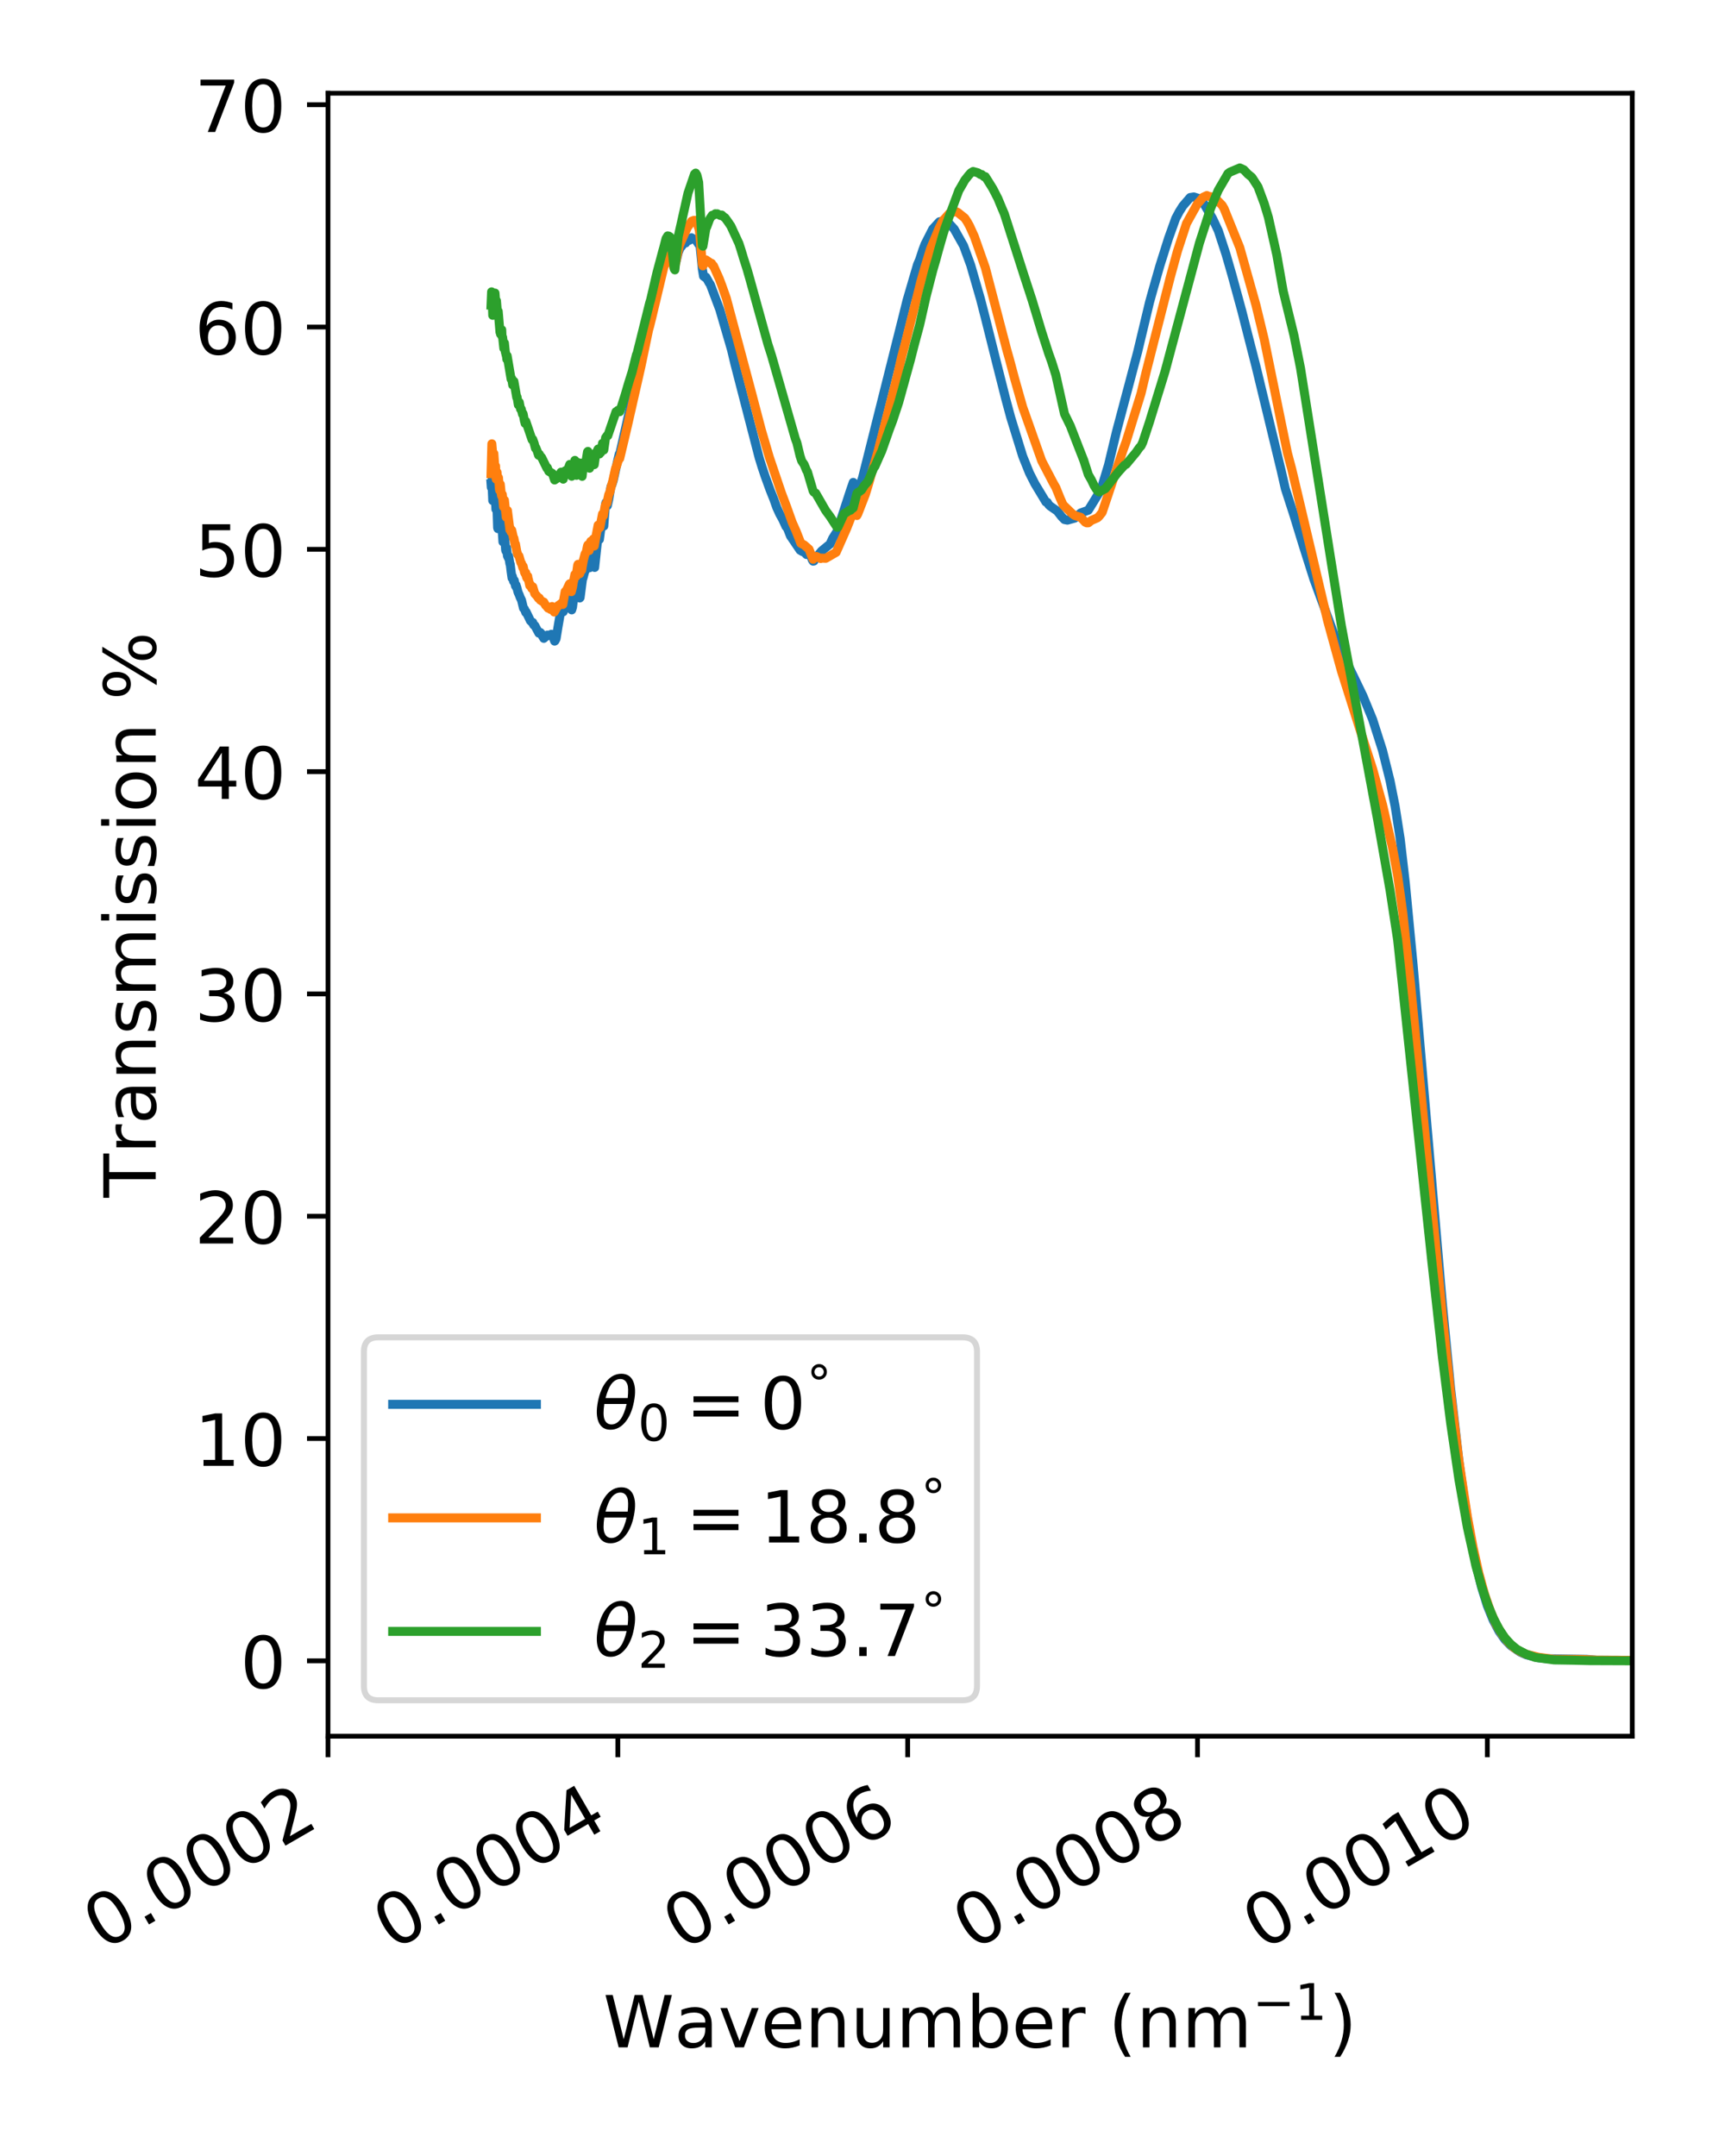 <?xml version="1.0" encoding="utf-8" standalone="no"?>
<!DOCTYPE svg PUBLIC "-//W3C//DTD SVG 1.1//EN"
  "http://www.w3.org/Graphics/SVG/1.1/DTD/svg11.dtd">
<!-- Created with matplotlib (http://matplotlib.org/) -->
<svg height="360pt" version="1.1" viewBox="0 0 288 360" width="288pt" xmlns="http://www.w3.org/2000/svg" xmlns:xlink="http://www.w3.org/1999/xlink">
 <defs>
  <style type="text/css">
*{stroke-linecap:butt;stroke-linejoin:round;}
  </style>
 </defs>
 <g id="figure_1">
  <g id="patch_1">
   <path d="M 0 360 
L 288 360 
L 288 0 
L 0 0 
z
" style="fill:#ffffff;"/>
  </g>
  <g id="axes_1">
   <g id="patch_2">
    <path d="M 54.759 289.904 
L 272.52 289.904 
L 272.52 15.57 
L 54.759 15.57 
z
" style="fill:#ffffff;"/>
   </g>
   <g id="matplotlib.axis_1">
    <g id="xtick_1">
     <g id="line2d_1">
      <defs>
       <path d="M 0 0 
L 0 3.5 
" id="m46caf58ce2" style="stroke:#000000;stroke-width:0.8;"/>
      </defs>
      <g>
       <use style="fill-opacity:0;stroke:#000000;stroke-width:0.8;" x="54.759" xlink:href="#m46caf58ce2" y="289.904"/>
      </g>
     </g>
     <g id="text_1">
      <!-- 0.0002 -->
      <defs>
       <path d="M 31.781 66.406 
Q 24.172 66.406 20.328 58.906 
Q 16.5 51.422 16.5 36.375 
Q 16.5 21.391 20.328 13.891 
Q 24.172 6.391 31.781 6.391 
Q 39.453 6.391 43.281 13.891 
Q 47.125 21.391 47.125 36.375 
Q 47.125 51.422 43.281 58.906 
Q 39.453 66.406 31.781 66.406 
z
M 31.781 74.219 
Q 44.047 74.219 50.516 64.516 
Q 56.984 54.828 56.984 36.375 
Q 56.984 17.969 50.516 8.266 
Q 44.047 -1.422 31.781 -1.422 
Q 19.531 -1.422 13.062 8.266 
Q 6.594 17.969 6.594 36.375 
Q 6.594 54.828 13.062 64.516 
Q 19.531 74.219 31.781 74.219 
z
" id="DejaVuSans-30"/>
       <path d="M 10.688 12.406 
L 21 12.406 
L 21 0 
L 10.688 0 
z
" id="DejaVuSans-2e"/>
       <path d="M 19.188 8.297 
L 53.609 8.297 
L 53.609 0 
L 7.328 0 
L 7.328 8.297 
Q 12.938 14.109 22.625 23.891 
Q 32.328 33.688 34.812 36.531 
Q 39.547 41.844 41.422 45.531 
Q 43.312 49.219 43.312 52.781 
Q 43.312 58.594 39.234 62.25 
Q 35.156 65.922 28.609 65.922 
Q 23.969 65.922 18.812 64.312 
Q 13.672 62.703 7.812 59.422 
L 7.812 69.391 
Q 13.766 71.781 18.938 73 
Q 24.125 74.219 28.422 74.219 
Q 39.75 74.219 46.484 68.547 
Q 53.219 62.891 53.219 53.422 
Q 53.219 48.922 51.531 44.891 
Q 49.859 40.875 45.406 35.406 
Q 44.188 33.984 37.641 27.219 
Q 31.109 20.453 19.188 8.297 
z
" id="DejaVuSans-32"/>
      </defs>
      <g transform="translate(17.148 325.795)rotate(-30)scale(0.12 -0.12)">
       <use xlink:href="#DejaVuSans-30"/>
       <use x="63.623" xlink:href="#DejaVuSans-2e"/>
       <use x="95.41" xlink:href="#DejaVuSans-30"/>
       <use x="159.033" xlink:href="#DejaVuSans-30"/>
       <use x="222.656" xlink:href="#DejaVuSans-30"/>
       <use x="286.279" xlink:href="#DejaVuSans-32"/>
      </g>
     </g>
    </g>
    <g id="xtick_2">
     <g id="line2d_2">
      <g>
       <use style="fill-opacity:0;stroke:#000000;stroke-width:0.8;" x="103.15" xlink:href="#m46caf58ce2" y="289.904"/>
      </g>
     </g>
     <g id="text_2">
      <!-- 0.0004 -->
      <defs>
       <path d="M 37.797 64.312 
L 12.891 25.391 
L 37.797 25.391 
z
M 35.203 72.906 
L 47.609 72.906 
L 47.609 25.391 
L 58.016 25.391 
L 58.016 17.188 
L 47.609 17.188 
L 47.609 0 
L 37.797 0 
L 37.797 17.188 
L 4.891 17.188 
L 4.891 26.703 
z
" id="DejaVuSans-34"/>
      </defs>
      <g transform="translate(65.539 325.795)rotate(-30)scale(0.12 -0.12)">
       <use xlink:href="#DejaVuSans-30"/>
       <use x="63.623" xlink:href="#DejaVuSans-2e"/>
       <use x="95.41" xlink:href="#DejaVuSans-30"/>
       <use x="159.033" xlink:href="#DejaVuSans-30"/>
       <use x="222.656" xlink:href="#DejaVuSans-30"/>
       <use x="286.279" xlink:href="#DejaVuSans-34"/>
      </g>
     </g>
    </g>
    <g id="xtick_3">
     <g id="line2d_3">
      <g>
       <use style="fill-opacity:0;stroke:#000000;stroke-width:0.8;" x="151.542" xlink:href="#m46caf58ce2" y="289.904"/>
      </g>
     </g>
     <g id="text_3">
      <!-- 0.0006 -->
      <defs>
       <path d="M 33.016 40.375 
Q 26.375 40.375 22.484 35.828 
Q 18.609 31.297 18.609 23.391 
Q 18.609 15.531 22.484 10.953 
Q 26.375 6.391 33.016 6.391 
Q 39.656 6.391 43.531 10.953 
Q 47.406 15.531 47.406 23.391 
Q 47.406 31.297 43.531 35.828 
Q 39.656 40.375 33.016 40.375 
z
M 52.594 71.297 
L 52.594 62.312 
Q 48.875 64.062 45.094 64.984 
Q 41.312 65.922 37.594 65.922 
Q 27.828 65.922 22.672 59.328 
Q 17.531 52.734 16.797 39.406 
Q 19.672 43.656 24.016 45.922 
Q 28.375 48.188 33.594 48.188 
Q 44.578 48.188 50.953 41.516 
Q 57.328 34.859 57.328 23.391 
Q 57.328 12.156 50.688 5.359 
Q 44.047 -1.422 33.016 -1.422 
Q 20.359 -1.422 13.672 8.266 
Q 6.984 17.969 6.984 36.375 
Q 6.984 53.656 15.188 63.938 
Q 23.391 74.219 37.203 74.219 
Q 40.922 74.219 44.703 73.484 
Q 48.484 72.75 52.594 71.297 
z
" id="DejaVuSans-36"/>
      </defs>
      <g transform="translate(113.931 325.795)rotate(-30)scale(0.12 -0.12)">
       <use xlink:href="#DejaVuSans-30"/>
       <use x="63.623" xlink:href="#DejaVuSans-2e"/>
       <use x="95.41" xlink:href="#DejaVuSans-30"/>
       <use x="159.033" xlink:href="#DejaVuSans-30"/>
       <use x="222.656" xlink:href="#DejaVuSans-30"/>
       <use x="286.279" xlink:href="#DejaVuSans-36"/>
      </g>
     </g>
    </g>
    <g id="xtick_4">
     <g id="line2d_4">
      <g>
       <use style="fill-opacity:0;stroke:#000000;stroke-width:0.8;" x="199.933" xlink:href="#m46caf58ce2" y="289.904"/>
      </g>
     </g>
     <g id="text_4">
      <!-- 0.0008 -->
      <defs>
       <path d="M 31.781 34.625 
Q 24.75 34.625 20.719 30.859 
Q 16.703 27.094 16.703 20.516 
Q 16.703 13.922 20.719 10.156 
Q 24.75 6.391 31.781 6.391 
Q 38.812 6.391 42.859 10.172 
Q 46.922 13.969 46.922 20.516 
Q 46.922 27.094 42.891 30.859 
Q 38.875 34.625 31.781 34.625 
z
M 21.922 38.812 
Q 15.578 40.375 12.031 44.719 
Q 8.5 49.078 8.5 55.328 
Q 8.5 64.062 14.719 69.141 
Q 20.953 74.219 31.781 74.219 
Q 42.672 74.219 48.875 69.141 
Q 55.078 64.062 55.078 55.328 
Q 55.078 49.078 51.531 44.719 
Q 48 40.375 41.703 38.812 
Q 48.828 37.156 52.797 32.312 
Q 56.781 27.484 56.781 20.516 
Q 56.781 9.906 50.312 4.234 
Q 43.844 -1.422 31.781 -1.422 
Q 19.734 -1.422 13.25 4.234 
Q 6.781 9.906 6.781 20.516 
Q 6.781 27.484 10.781 32.312 
Q 14.797 37.156 21.922 38.812 
z
M 18.312 54.391 
Q 18.312 48.734 21.844 45.562 
Q 25.391 42.391 31.781 42.391 
Q 38.141 42.391 41.719 45.562 
Q 45.312 48.734 45.312 54.391 
Q 45.312 60.062 41.719 63.234 
Q 38.141 66.406 31.781 66.406 
Q 25.391 66.406 21.844 63.234 
Q 18.312 60.062 18.312 54.391 
z
" id="DejaVuSans-38"/>
      </defs>
      <g transform="translate(162.322 325.795)rotate(-30)scale(0.12 -0.12)">
       <use xlink:href="#DejaVuSans-30"/>
       <use x="63.623" xlink:href="#DejaVuSans-2e"/>
       <use x="95.41" xlink:href="#DejaVuSans-30"/>
       <use x="159.033" xlink:href="#DejaVuSans-30"/>
       <use x="222.656" xlink:href="#DejaVuSans-30"/>
       <use x="286.279" xlink:href="#DejaVuSans-38"/>
      </g>
     </g>
    </g>
    <g id="xtick_5">
     <g id="line2d_5">
      <g>
       <use style="fill-opacity:0;stroke:#000000;stroke-width:0.8;" x="248.324" xlink:href="#m46caf58ce2" y="289.904"/>
      </g>
     </g>
     <g id="text_5">
      <!-- 0.0010 -->
      <defs>
       <path d="M 12.406 8.297 
L 28.516 8.297 
L 28.516 63.922 
L 10.984 60.406 
L 10.984 69.391 
L 28.422 72.906 
L 38.281 72.906 
L 38.281 8.297 
L 54.391 8.297 
L 54.391 0 
L 12.406 0 
z
" id="DejaVuSans-31"/>
      </defs>
      <g transform="translate(210.713 325.795)rotate(-30)scale(0.12 -0.12)">
       <use xlink:href="#DejaVuSans-30"/>
       <use x="63.623" xlink:href="#DejaVuSans-2e"/>
       <use x="95.41" xlink:href="#DejaVuSans-30"/>
       <use x="159.033" xlink:href="#DejaVuSans-30"/>
       <use x="222.656" xlink:href="#DejaVuSans-31"/>
       <use x="286.279" xlink:href="#DejaVuSans-30"/>
      </g>
     </g>
    </g>
    <g id="text_6">
     <!-- Wavenumber (nm$^{-1}$) -->
     <defs>
      <path d="M 3.328 72.906 
L 13.281 72.906 
L 28.609 11.281 
L 43.891 72.906 
L 54.984 72.906 
L 70.312 11.281 
L 85.594 72.906 
L 95.609 72.906 
L 77.297 0 
L 64.891 0 
L 49.516 63.281 
L 33.984 0 
L 21.578 0 
z
" id="DejaVuSans-57"/>
      <path d="M 34.281 27.484 
Q 23.391 27.484 19.188 25 
Q 14.984 22.516 14.984 16.5 
Q 14.984 11.719 18.141 8.906 
Q 21.297 6.109 26.703 6.109 
Q 34.188 6.109 38.703 11.406 
Q 43.219 16.703 43.219 25.484 
L 43.219 27.484 
z
M 52.203 31.203 
L 52.203 0 
L 43.219 0 
L 43.219 8.297 
Q 40.141 3.328 35.547 0.953 
Q 30.953 -1.422 24.312 -1.422 
Q 15.922 -1.422 10.953 3.297 
Q 6 8.016 6 15.922 
Q 6 25.141 12.172 29.828 
Q 18.359 34.516 30.609 34.516 
L 43.219 34.516 
L 43.219 35.406 
Q 43.219 41.609 39.141 45 
Q 35.062 48.391 27.688 48.391 
Q 23 48.391 18.547 47.266 
Q 14.109 46.141 10.016 43.891 
L 10.016 52.203 
Q 14.938 54.109 19.578 55.047 
Q 24.219 56 28.609 56 
Q 40.484 56 46.344 49.844 
Q 52.203 43.703 52.203 31.203 
z
" id="DejaVuSans-61"/>
      <path d="M 2.984 54.688 
L 12.5 54.688 
L 29.594 8.797 
L 46.688 54.688 
L 56.203 54.688 
L 35.688 0 
L 23.484 0 
z
" id="DejaVuSans-76"/>
      <path d="M 56.203 29.594 
L 56.203 25.203 
L 14.891 25.203 
Q 15.484 15.922 20.484 11.062 
Q 25.484 6.203 34.422 6.203 
Q 39.594 6.203 44.453 7.469 
Q 49.312 8.734 54.109 11.281 
L 54.109 2.781 
Q 49.266 0.734 44.188 -0.344 
Q 39.109 -1.422 33.891 -1.422 
Q 20.797 -1.422 13.156 6.188 
Q 5.516 13.812 5.516 26.812 
Q 5.516 40.234 12.766 48.109 
Q 20.016 56 32.328 56 
Q 43.359 56 49.781 48.891 
Q 56.203 41.797 56.203 29.594 
z
M 47.219 32.234 
Q 47.125 39.594 43.094 43.984 
Q 39.062 48.391 32.422 48.391 
Q 24.906 48.391 20.391 44.141 
Q 15.875 39.891 15.188 32.172 
z
" id="DejaVuSans-65"/>
      <path d="M 54.891 33.016 
L 54.891 0 
L 45.906 0 
L 45.906 32.719 
Q 45.906 40.484 42.875 44.328 
Q 39.844 48.188 33.797 48.188 
Q 26.516 48.188 22.312 43.547 
Q 18.109 38.922 18.109 30.906 
L 18.109 0 
L 9.078 0 
L 9.078 54.688 
L 18.109 54.688 
L 18.109 46.188 
Q 21.344 51.125 25.703 53.562 
Q 30.078 56 35.797 56 
Q 45.219 56 50.047 50.172 
Q 54.891 44.344 54.891 33.016 
z
" id="DejaVuSans-6e"/>
      <path d="M 8.5 21.578 
L 8.5 54.688 
L 17.484 54.688 
L 17.484 21.922 
Q 17.484 14.156 20.5 10.266 
Q 23.531 6.391 29.594 6.391 
Q 36.859 6.391 41.078 11.031 
Q 45.312 15.672 45.312 23.688 
L 45.312 54.688 
L 54.297 54.688 
L 54.297 0 
L 45.312 0 
L 45.312 8.406 
Q 42.047 3.422 37.719 1 
Q 33.406 -1.422 27.688 -1.422 
Q 18.266 -1.422 13.375 4.438 
Q 8.5 10.297 8.5 21.578 
z
M 31.109 56 
z
" id="DejaVuSans-75"/>
      <path d="M 52 44.188 
Q 55.375 50.25 60.062 53.125 
Q 64.75 56 71.094 56 
Q 79.641 56 84.281 50.016 
Q 88.922 44.047 88.922 33.016 
L 88.922 0 
L 79.891 0 
L 79.891 32.719 
Q 79.891 40.578 77.094 44.375 
Q 74.312 48.188 68.609 48.188 
Q 61.625 48.188 57.562 43.547 
Q 53.516 38.922 53.516 30.906 
L 53.516 0 
L 44.484 0 
L 44.484 32.719 
Q 44.484 40.625 41.703 44.406 
Q 38.922 48.188 33.109 48.188 
Q 26.219 48.188 22.156 43.531 
Q 18.109 38.875 18.109 30.906 
L 18.109 0 
L 9.078 0 
L 9.078 54.688 
L 18.109 54.688 
L 18.109 46.188 
Q 21.188 51.219 25.484 53.609 
Q 29.781 56 35.688 56 
Q 41.656 56 45.828 52.969 
Q 50 49.953 52 44.188 
z
" id="DejaVuSans-6d"/>
      <path d="M 48.688 27.297 
Q 48.688 37.203 44.609 42.844 
Q 40.531 48.484 33.406 48.484 
Q 26.266 48.484 22.188 42.844 
Q 18.109 37.203 18.109 27.297 
Q 18.109 17.391 22.188 11.75 
Q 26.266 6.109 33.406 6.109 
Q 40.531 6.109 44.609 11.75 
Q 48.688 17.391 48.688 27.297 
z
M 18.109 46.391 
Q 20.953 51.266 25.266 53.625 
Q 29.594 56 35.594 56 
Q 45.562 56 51.781 48.094 
Q 58.016 40.188 58.016 27.297 
Q 58.016 14.406 51.781 6.484 
Q 45.562 -1.422 35.594 -1.422 
Q 29.594 -1.422 25.266 0.953 
Q 20.953 3.328 18.109 8.203 
L 18.109 0 
L 9.078 0 
L 9.078 75.984 
L 18.109 75.984 
z
" id="DejaVuSans-62"/>
      <path d="M 41.109 46.297 
Q 39.594 47.172 37.812 47.578 
Q 36.031 48 33.891 48 
Q 26.266 48 22.188 43.047 
Q 18.109 38.094 18.109 28.812 
L 18.109 0 
L 9.078 0 
L 9.078 54.688 
L 18.109 54.688 
L 18.109 46.188 
Q 20.953 51.172 25.484 53.578 
Q 30.031 56 36.531 56 
Q 37.453 56 38.578 55.875 
Q 39.703 55.766 41.062 55.516 
z
" id="DejaVuSans-72"/>
      <path id="DejaVuSans-20"/>
      <path d="M 31 75.875 
Q 24.469 64.656 21.281 53.656 
Q 18.109 42.672 18.109 31.391 
Q 18.109 20.125 21.312 9.062 
Q 24.516 -2 31 -13.188 
L 23.188 -13.188 
Q 15.875 -1.703 12.234 9.375 
Q 8.594 20.453 8.594 31.391 
Q 8.594 42.281 12.203 53.312 
Q 15.828 64.359 23.188 75.875 
z
" id="DejaVuSans-28"/>
      <path d="M 10.594 35.5 
L 73.188 35.5 
L 73.188 27.203 
L 10.594 27.203 
z
" id="DejaVuSans-2212"/>
      <path d="M 8.016 75.875 
L 15.828 75.875 
Q 23.141 64.359 26.781 53.312 
Q 30.422 42.281 30.422 31.391 
Q 30.422 20.453 26.781 9.375 
Q 23.141 -1.703 15.828 -13.188 
L 8.016 -13.188 
Q 14.5 -2 17.703 9.062 
Q 20.906 20.125 20.906 31.391 
Q 20.906 42.672 17.703 53.656 
Q 14.5 64.656 8.016 75.875 
z
" id="DejaVuSans-29"/>
     </defs>
     <g transform="translate(100.7 341.94)scale(0.12 -0.12)">
      <use transform="translate(0 0.684)" xlink:href="#DejaVuSans-57"/>
      <use transform="translate(98.877 0.684)" xlink:href="#DejaVuSans-61"/>
      <use transform="translate(160.156 0.684)" xlink:href="#DejaVuSans-76"/>
      <use transform="translate(219.336 0.684)" xlink:href="#DejaVuSans-65"/>
      <use transform="translate(280.859 0.684)" xlink:href="#DejaVuSans-6e"/>
      <use transform="translate(344.238 0.684)" xlink:href="#DejaVuSans-75"/>
      <use transform="translate(407.617 0.684)" xlink:href="#DejaVuSans-6d"/>
      <use transform="translate(505.029 0.684)" xlink:href="#DejaVuSans-62"/>
      <use transform="translate(568.506 0.684)" xlink:href="#DejaVuSans-65"/>
      <use transform="translate(630.029 0.684)" xlink:href="#DejaVuSans-72"/>
      <use transform="translate(671.143 0.684)" xlink:href="#DejaVuSans-20"/>
      <use transform="translate(702.93 0.684)" xlink:href="#DejaVuSans-28"/>
      <use transform="translate(741.943 0.684)" xlink:href="#DejaVuSans-6e"/>
      <use transform="translate(805.322 0.684)" xlink:href="#DejaVuSans-6d"/>
      <use transform="translate(903.691 38.966)scale(0.7)" xlink:href="#DejaVuSans-2212"/>
      <use transform="translate(962.344 38.966)scale(0.7)" xlink:href="#DejaVuSans-31"/>
      <use transform="translate(1009.614 0.684)" xlink:href="#DejaVuSans-29"/>
     </g>
    </g>
   </g>
   <g id="matplotlib.axis_2">
    <g id="ytick_1">
     <g id="line2d_6">
      <defs>
       <path d="M 0 0 
L -3.5 0 
" id="m71761e7d5a" style="stroke:#000000;stroke-width:0.8;"/>
      </defs>
      <g>
       <use style="fill-opacity:0;stroke:#000000;stroke-width:0.8;" x="54.759" xlink:href="#m71761e7d5a" y="277.319"/>
      </g>
     </g>
     <g id="text_7">
      <!-- 0 -->
      <g transform="translate(40.124 281.878)scale(0.12 -0.12)">
       <use xlink:href="#DejaVuSans-30"/>
      </g>
     </g>
    </g>
    <g id="ytick_2">
     <g id="line2d_7">
      <g>
       <use style="fill-opacity:0;stroke:#000000;stroke-width:0.8;" x="54.759" xlink:href="#m71761e7d5a" y="240.2"/>
      </g>
     </g>
     <g id="text_8">
      <!-- 10 -->
      <g transform="translate(32.489 244.759)scale(0.12 -0.12)">
       <use xlink:href="#DejaVuSans-31"/>
       <use x="63.623" xlink:href="#DejaVuSans-30"/>
      </g>
     </g>
    </g>
    <g id="ytick_3">
     <g id="line2d_8">
      <g>
       <use style="fill-opacity:0;stroke:#000000;stroke-width:0.8;" x="54.759" xlink:href="#m71761e7d5a" y="203.081"/>
      </g>
     </g>
     <g id="text_9">
      <!-- 20 -->
      <g transform="translate(32.489 207.64)scale(0.12 -0.12)">
       <use xlink:href="#DejaVuSans-32"/>
       <use x="63.623" xlink:href="#DejaVuSans-30"/>
      </g>
     </g>
    </g>
    <g id="ytick_4">
     <g id="line2d_9">
      <g>
       <use style="fill-opacity:0;stroke:#000000;stroke-width:0.8;" x="54.759" xlink:href="#m71761e7d5a" y="165.962"/>
      </g>
     </g>
     <g id="text_10">
      <!-- 30 -->
      <defs>
       <path d="M 40.578 39.312 
Q 47.656 37.797 51.625 33 
Q 55.609 28.219 55.609 21.188 
Q 55.609 10.406 48.188 4.484 
Q 40.766 -1.422 27.094 -1.422 
Q 22.516 -1.422 17.656 -0.516 
Q 12.797 0.391 7.625 2.203 
L 7.625 11.719 
Q 11.719 9.328 16.594 8.109 
Q 21.484 6.891 26.812 6.891 
Q 36.078 6.891 40.938 10.547 
Q 45.797 14.203 45.797 21.188 
Q 45.797 27.641 41.281 31.266 
Q 36.766 34.906 28.719 34.906 
L 20.219 34.906 
L 20.219 43.016 
L 29.109 43.016 
Q 36.375 43.016 40.234 45.922 
Q 44.094 48.828 44.094 54.297 
Q 44.094 59.906 40.109 62.906 
Q 36.141 65.922 28.719 65.922 
Q 24.656 65.922 20.016 65.031 
Q 15.375 64.156 9.812 62.312 
L 9.812 71.094 
Q 15.438 72.656 20.344 73.438 
Q 25.25 74.219 29.594 74.219 
Q 40.828 74.219 47.359 69.109 
Q 53.906 64.016 53.906 55.328 
Q 53.906 49.266 50.438 45.094 
Q 46.969 40.922 40.578 39.312 
z
" id="DejaVuSans-33"/>
      </defs>
      <g transform="translate(32.489 170.521)scale(0.12 -0.12)">
       <use xlink:href="#DejaVuSans-33"/>
       <use x="63.623" xlink:href="#DejaVuSans-30"/>
      </g>
     </g>
    </g>
    <g id="ytick_5">
     <g id="line2d_10">
      <g>
       <use style="fill-opacity:0;stroke:#000000;stroke-width:0.8;" x="54.759" xlink:href="#m71761e7d5a" y="128.843"/>
      </g>
     </g>
     <g id="text_11">
      <!-- 40 -->
      <g transform="translate(32.489 133.402)scale(0.12 -0.12)">
       <use xlink:href="#DejaVuSans-34"/>
       <use x="63.623" xlink:href="#DejaVuSans-30"/>
      </g>
     </g>
    </g>
    <g id="ytick_6">
     <g id="line2d_11">
      <g>
       <use style="fill-opacity:0;stroke:#000000;stroke-width:0.8;" x="54.759" xlink:href="#m71761e7d5a" y="91.724"/>
      </g>
     </g>
     <g id="text_12">
      <!-- 50 -->
      <defs>
       <path d="M 10.797 72.906 
L 49.516 72.906 
L 49.516 64.594 
L 19.828 64.594 
L 19.828 46.734 
Q 21.969 47.469 24.109 47.828 
Q 26.266 48.188 28.422 48.188 
Q 40.625 48.188 47.75 41.5 
Q 54.891 34.812 54.891 23.391 
Q 54.891 11.625 47.562 5.094 
Q 40.234 -1.422 26.906 -1.422 
Q 22.312 -1.422 17.547 -0.641 
Q 12.797 0.141 7.719 1.703 
L 7.719 11.625 
Q 12.109 9.234 16.797 8.062 
Q 21.484 6.891 26.703 6.891 
Q 35.156 6.891 40.078 11.328 
Q 45.016 15.766 45.016 23.391 
Q 45.016 31 40.078 35.438 
Q 35.156 39.891 26.703 39.891 
Q 22.75 39.891 18.812 39.016 
Q 14.891 38.141 10.797 36.281 
z
" id="DejaVuSans-35"/>
      </defs>
      <g transform="translate(32.489 96.283)scale(0.12 -0.12)">
       <use xlink:href="#DejaVuSans-35"/>
       <use x="63.623" xlink:href="#DejaVuSans-30"/>
      </g>
     </g>
    </g>
    <g id="ytick_7">
     <g id="line2d_12">
      <g>
       <use style="fill-opacity:0;stroke:#000000;stroke-width:0.8;" x="54.759" xlink:href="#m71761e7d5a" y="54.605"/>
      </g>
     </g>
     <g id="text_13">
      <!-- 60 -->
      <g transform="translate(32.489 59.164)scale(0.12 -0.12)">
       <use xlink:href="#DejaVuSans-36"/>
       <use x="63.623" xlink:href="#DejaVuSans-30"/>
      </g>
     </g>
    </g>
    <g id="ytick_8">
     <g id="line2d_13">
      <g>
       <use style="fill-opacity:0;stroke:#000000;stroke-width:0.8;" x="54.759" xlink:href="#m71761e7d5a" y="17.486"/>
      </g>
     </g>
     <g id="text_14">
      <!-- 70 -->
      <defs>
       <path d="M 8.203 72.906 
L 55.078 72.906 
L 55.078 68.703 
L 28.609 0 
L 18.312 0 
L 43.219 64.594 
L 8.203 64.594 
z
" id="DejaVuSans-37"/>
      </defs>
      <g transform="translate(32.489 22.045)scale(0.12 -0.12)">
       <use xlink:href="#DejaVuSans-37"/>
       <use x="63.623" xlink:href="#DejaVuSans-30"/>
      </g>
     </g>
    </g>
    <g id="text_15">
     <!-- Transmission % -->
     <defs>
      <path d="M -0.297 72.906 
L 61.375 72.906 
L 61.375 64.594 
L 35.5 64.594 
L 35.5 0 
L 25.594 0 
L 25.594 64.594 
L -0.297 64.594 
z
" id="DejaVuSans-54"/>
      <path d="M 44.281 53.078 
L 44.281 44.578 
Q 40.484 46.531 36.375 47.5 
Q 32.281 48.484 27.875 48.484 
Q 21.188 48.484 17.844 46.438 
Q 14.5 44.391 14.5 40.281 
Q 14.5 37.156 16.891 35.375 
Q 19.281 33.594 26.516 31.984 
L 29.594 31.297 
Q 39.156 29.25 43.188 25.516 
Q 47.219 21.781 47.219 15.094 
Q 47.219 7.469 41.188 3.016 
Q 35.156 -1.422 24.609 -1.422 
Q 20.219 -1.422 15.453 -0.562 
Q 10.688 0.297 5.422 2 
L 5.422 11.281 
Q 10.406 8.688 15.234 7.391 
Q 20.062 6.109 24.812 6.109 
Q 31.156 6.109 34.562 8.281 
Q 37.984 10.453 37.984 14.406 
Q 37.984 18.062 35.516 20.016 
Q 33.062 21.969 24.703 23.781 
L 21.578 24.516 
Q 13.234 26.266 9.516 29.906 
Q 5.812 33.547 5.812 39.891 
Q 5.812 47.609 11.281 51.797 
Q 16.75 56 26.812 56 
Q 31.781 56 36.172 55.266 
Q 40.578 54.547 44.281 53.078 
z
" id="DejaVuSans-73"/>
      <path d="M 9.422 54.688 
L 18.406 54.688 
L 18.406 0 
L 9.422 0 
z
M 9.422 75.984 
L 18.406 75.984 
L 18.406 64.594 
L 9.422 64.594 
z
" id="DejaVuSans-69"/>
      <path d="M 30.609 48.391 
Q 23.391 48.391 19.188 42.75 
Q 14.984 37.109 14.984 27.297 
Q 14.984 17.484 19.156 11.844 
Q 23.344 6.203 30.609 6.203 
Q 37.797 6.203 41.984 11.859 
Q 46.188 17.531 46.188 27.297 
Q 46.188 37.016 41.984 42.703 
Q 37.797 48.391 30.609 48.391 
z
M 30.609 56 
Q 42.328 56 49.016 48.375 
Q 55.719 40.766 55.719 27.297 
Q 55.719 13.875 49.016 6.219 
Q 42.328 -1.422 30.609 -1.422 
Q 18.844 -1.422 12.172 6.219 
Q 5.516 13.875 5.516 27.297 
Q 5.516 40.766 12.172 48.375 
Q 18.844 56 30.609 56 
z
" id="DejaVuSans-6f"/>
      <path d="M 72.703 32.078 
Q 68.453 32.078 66.031 28.469 
Q 63.625 24.859 63.625 18.406 
Q 63.625 12.062 66.031 8.422 
Q 68.453 4.781 72.703 4.781 
Q 76.859 4.781 79.266 8.422 
Q 81.688 12.062 81.688 18.406 
Q 81.688 24.812 79.266 28.438 
Q 76.859 32.078 72.703 32.078 
z
M 72.703 38.281 
Q 80.422 38.281 84.953 32.906 
Q 89.5 27.547 89.5 18.406 
Q 89.5 9.281 84.938 3.922 
Q 80.375 -1.422 72.703 -1.422 
Q 64.891 -1.422 60.344 3.922 
Q 55.812 9.281 55.812 18.406 
Q 55.812 27.594 60.375 32.938 
Q 64.938 38.281 72.703 38.281 
z
M 22.312 68.016 
Q 18.109 68.016 15.688 64.375 
Q 13.281 60.75 13.281 54.391 
Q 13.281 47.953 15.672 44.328 
Q 18.062 40.719 22.312 40.719 
Q 26.562 40.719 28.969 44.328 
Q 31.391 47.953 31.391 54.391 
Q 31.391 60.688 28.953 64.344 
Q 26.516 68.016 22.312 68.016 
z
M 66.406 74.219 
L 74.219 74.219 
L 28.609 -1.422 
L 20.797 -1.422 
z
M 22.312 74.219 
Q 30.031 74.219 34.609 68.875 
Q 39.203 63.531 39.203 54.391 
Q 39.203 45.172 34.641 39.844 
Q 30.078 34.516 22.312 34.516 
Q 14.547 34.516 10.031 39.859 
Q 5.516 45.219 5.516 54.391 
Q 5.516 63.484 10.047 68.844 
Q 14.594 74.219 22.312 74.219 
z
" id="DejaVuSans-25"/>
     </defs>
     <g transform="translate(25.993 199.971)rotate(-90)scale(0.12 -0.12)">
      <use xlink:href="#DejaVuSans-54"/>
      <use x="60.865" xlink:href="#DejaVuSans-72"/>
      <use x="101.979" xlink:href="#DejaVuSans-61"/>
      <use x="163.258" xlink:href="#DejaVuSans-6e"/>
      <use x="226.637" xlink:href="#DejaVuSans-73"/>
      <use x="278.736" xlink:href="#DejaVuSans-6d"/>
      <use x="376.148" xlink:href="#DejaVuSans-69"/>
      <use x="403.932" xlink:href="#DejaVuSans-73"/>
      <use x="456.031" xlink:href="#DejaVuSans-73"/>
      <use x="508.131" xlink:href="#DejaVuSans-69"/>
      <use x="535.914" xlink:href="#DejaVuSans-6f"/>
      <use x="597.096" xlink:href="#DejaVuSans-6e"/>
      <use x="660.475" xlink:href="#DejaVuSans-20"/>
      <use x="692.262" xlink:href="#DejaVuSans-25"/>
     </g>
    </g>
   </g>
   <g id="line2d_14">
    <path clip-path="url(#pcfc215b473)" d="M 289 277.297 
L 266.536 277.211 
L 264.868 277.07 
L 258.406 276.966 
L 256.84 276.811 
L 254.783 276.298 
L 253.767 275.842 
L 252.259 274.799 
L 251.263 273.778 
L 250.276 272.379 
L 249.296 270.523 
L 248.324 268.125 
L 247.36 265.029 
L 246.404 261.132 
L 245.455 256.351 
L 244.514 250.649 
L 243.58 243.96 
L 242.193 231.871 
L 240.822 217.803 
L 238.572 191.715 
L 235.928 161.085 
L 234.629 147.44 
L 233.771 140.042 
L 232.919 134.6 
L 232.074 130.339 
L 230.817 125.295 
L 229.164 120.117 
L 227.535 116.16 
L 225.135 111.178 
L 222.787 106.067 
L 219.358 96.709 
L 217.499 90.845 
L 216.036 86.06 
L 214.592 81.598 
L 213.878 78.477 
L 209.693 61.172 
L 208.335 55.879 
L 207.328 51.925 
L 205.673 45.868 
L 204.693 42.471 
L 203.401 38.518 
L 202.443 36.473 
L 201.18 34.327 
L 200.867 33.793 
L 200.554 33.626 
L 200.243 33.177 
L 199.316 32.883 
L 198.702 32.98 
L 197.487 34.39 
L 196.885 35.344 
L 196.287 36.473 
L 195.101 39.769 
L 193.641 44.39 
L 192.488 48.429 
L 191.917 50.481 
L 189.946 58.722 
L 186.395 72.103 
L 185.065 77.645 
L 184.016 81.112 
L 183.496 82.289 
L 181.699 85.195 
L 180.437 85.652 
L 179.441 86.513 
L 178.212 86.854 
L 177.725 86.758 
L 177.241 86.264 
L 176.52 85.336 
L 175.332 84.508 
L 175.096 84.289 
L 174.861 83.881 
L 174.627 83.829 
L 172.775 80.759 
L 171.865 78.959 
L 170.74 76.16 
L 168.755 69.731 
L 167.887 66.513 
L 166.392 60.607 
L 164.509 53.083 
L 163.687 49.891 
L 162.067 44.279 
L 160.874 41.031 
L 159.311 38.251 
L 158.351 37.193 
L 157.78 36.966 
L 157.402 36.922 
L 156.838 37.029 
L 155.724 38.24 
L 154.444 40.756 
L 154.082 41.699 
L 153.543 43.343 
L 153.186 44.182 
L 152.477 46.584 
L 151.426 50.184 
L 150.906 52.285 
L 143.999 79.791 
L 143.221 82.162 
L 143.066 82.623 
L 142.758 81.684 
L 142.451 80.548 
L 141.994 81.869 
L 139.751 88.729 
L 139.311 89.43 
L 139.019 89.883 
L 138.584 90.845 
L 138.152 91.193 
L 137.155 92.014 
L 136.732 92.533 
L 136.034 93.406 
L 135.895 93.677 
L 135.756 93.703 
L 135.618 93.51 
L 135.205 92.359 
L 135.068 92.281 
L 134.659 92.597 
L 134.387 92.303 
L 134.252 92.114 
L 133.982 92.103 
L 133.579 91.865 
L 132.125 89.712 
L 131.994 89.545 
L 131.475 88.224 
L 131.216 87.908 
L 130.703 86.78 
L 130.194 85.856 
L 129.689 84.757 
L 129.188 83.347 
L 128.568 81.802 
L 127.71 79.438 
L 127.225 77.979 
L 126.744 76.428 
L 122.693 60.771 
L 122.136 58.425 
L 120.176 51.699 
L 118.592 47.501 
L 118.385 47.2 
L 117.868 46.272 
L 117.766 46.346 
L 117.459 46.12 
L 117.255 44.902 
L 116.85 40.793 
L 116.649 40.782 
L 116.248 40.188 
L 115.455 39.702 
L 115.357 39.747 
L 115.063 40.136 
L 114.868 39.928 
L 114.481 40.567 
L 114.288 40.511 
L 114.192 40.545 
L 113.904 40.983 
L 113.523 41.458 
L 113.239 42.17 
L 112.863 43.7 
L 112.769 43.707 
L 112.396 43.084 
L 111.933 42.256 
L 110.93 44.03 
L 110.39 45.894 
L 110.123 46.562 
L 107.183 59.249 
L 106.848 60.752 
L 106.598 61.933 
L 103.461 75.841 
L 103.383 75.804 
L 103.15 76.776 
L 102.382 80.255 
L 102.154 80.964 
L 102.003 81.242 
L 101.626 83.443 
L 101.402 84.43 
L 101.253 84.145 
L 101.178 83.903 
L 101.104 84.107 
L 100.808 87.845 
L 100.735 87.708 
L 100.588 87.415 
L 100.368 87.816 
L 100.077 90.076 
L 100.004 89.868 
L 99.859 89.464 
L 99.715 90.722 
L 99.285 94.753 
L 99.214 94.694 
L 99.071 93.179 
L 99 93.22 
L 98.859 93.447 
L 98.718 92.92 
L 98.647 93.072 
L 98.436 94.801 
L 98.366 94.501 
L 98.157 93.461 
L 98.087 93.688 
L 97.879 94.946 
L 97.603 95.503 
L 97.329 96.546 
L 97.261 96.628 
L 96.853 99.783 
L 96.785 99.857 
L 96.515 98.086 
L 96.381 98.313 
L 96.114 97.864 
L 95.981 98.216 
L 95.585 101.383 
L 95.453 101.835 
L 95.388 101.717 
L 95.061 99.998 
L 94.802 100.276 
L 94.033 102.158 
L 93.717 101.787 
L 93.591 102.196 
L 93.153 104.734 
L 92.843 106.65 
L 92.658 107.01 
L 92.596 107.051 
L 92.412 106.553 
L 92.229 105.997 
L 92.046 105.907 
L 91.744 106.067 
L 91.444 106.149 
L 91.384 106.048 
L 91.324 106.112 
L 90.791 106.587 
L 90.732 106.449 
L 90.614 106.319 
L 90.38 105.8 
L 90.264 105.792 
L 90.206 105.61 
L 90.148 105.64 
L 90.032 105.662 
L 89.974 105.726 
L 89.286 104.445 
L 89.116 104.367 
L 89.003 104.167 
L 88.947 103.929 
L 88.89 103.974 
L 88.554 103.654 
L 88.331 103.187 
L 87.835 102.162 
L 87.78 102.277 
L 87.561 101.698 
L 87.398 101.557 
L 87.074 100.221 
L 86.859 99.783 
L 86.699 99.36 
L 86.486 98.885 
L 86.274 98.035 
L 86.221 98.09 
L 86.169 97.704 
L 86.116 97.893 
L 86.064 97.845 
L 85.854 96.902 
L 85.75 97.077 
L 85.542 96.227 
L 85.49 96.531 
L 85.439 96.186 
L 85.335 95.451 
L 85.181 94.189 
L 85.13 94.148 
L 84.925 92.868 
L 84.874 93.168 
L 84.823 92.856 
L 84.772 92.949 
L 84.722 92.842 
L 84.57 91.479 
L 84.469 92.003 
L 84.418 91.85 
L 84.217 88.981 
L 84.167 89.735 
L 84.117 90.51 
L 84.017 90.477 
L 83.968 90.473 
L 83.769 87.537 
L 83.67 88.161 
L 83.621 88.098 
L 83.571 88.324 
L 83.326 85.878 
L 83.131 88.269 
L 83.082 88.146 
L 82.936 83.517 
L 82.888 83.851 
L 82.791 85.028 
L 82.647 81.535 
L 82.599 81.446 
L 82.551 82.968 
L 82.503 82.797 
L 82.455 82.244 
L 82.407 82.786 
L 82.264 83.592 
L 82.121 80.203 
L 82.074 80.362 
L 82.026 81.394 
L 81.979 80.748 
" style="fill:none;stroke:#1f77b4;stroke-linecap:square;stroke-width:1.5;"/>
   </g>
   <g id="line2d_15">
    <path clip-path="url(#pcfc215b473)" d="M 289 277.298 
L 286.41 277.319 
L 285.12 277.297 
L 283.206 277.301 
L 280.074 277.286 
L 266.536 277.204 
L 264.317 277.104 
L 259.46 277.074 
L 256.84 276.718 
L 254.783 276.209 
L 253.767 275.749 
L 252.759 275.111 
L 251.76 274.149 
L 250.768 272.872 
L 249.785 271.232 
L 248.809 268.975 
L 247.841 266.143 
L 246.881 262.62 
L 245.929 258.318 
L 244.984 253.236 
L 243.58 243.934 
L 242.193 232.665 
L 240.822 219.751 
L 238.572 196.144 
L 235.493 164.262 
L 234.199 152.369 
L 233.344 146.2 
L 232.495 141.601 
L 230.817 134.341 
L 229.164 128.379 
L 227.131 122.062 
L 223.955 112.025 
L 221.632 103.573 
L 215.673 78.361 
L 214.951 75.644 
L 213.878 70.418 
L 211.069 56.647 
L 209.693 50.945 
L 206.995 41.35 
L 204.368 34.825 
L 204.045 34.275 
L 203.08 33.292 
L 202.443 33.006 
L 202.126 32.835 
L 201.809 32.798 
L 201.494 32.646 
L 200.867 32.939 
L 200.243 33.681 
L 199.933 34.004 
L 198.092 37.315 
L 196.585 41.925 
L 195.396 46.254 
L 191.35 62.137 
L 190.505 65.693 
L 189.668 68.395 
L 188.017 73.736 
L 187.473 75.243 
L 184.016 85.555 
L 183.496 86.212 
L 183.237 86.457 
L 182.208 86.903 
L 181.699 87.3 
L 181.445 87.307 
L 181.192 87.188 
L 180.437 86.383 
L 179.441 86.082 
L 178.947 85.715 
L 177.483 84.289 
L 177 83.191 
L 176.281 81.405 
L 175.805 80.566 
L 173.928 76.966 
L 170.74 67.957 
L 169.411 63.269 
L 168.537 59.991 
L 168.103 58.466 
L 164.509 44.702 
L 162.67 39.479 
L 161.867 37.72 
L 161.468 37 
L 161.071 36.406 
L 159.893 35.463 
L 159.505 35.289 
L 158.733 35.612 
L 158.542 35.6 
L 157.402 36.885 
L 156.838 37.991 
L 155.356 41.554 
L 154.444 44.55 
L 153.723 47.081 
L 153.008 49.969 
L 152.125 53.418 
L 151.079 57.59 
L 150.561 59.464 
L 149.877 62.538 
L 146.551 75.526 
L 145.583 78.799 
L 144.945 81.041 
L 144.471 82.578 
L 143.221 85.8 
L 143.066 86.082 
L 142.912 85.986 
L 142.605 85.566 
L 142.451 85.455 
L 141.388 88.168 
L 139.604 92.218 
L 137.866 93.224 
L 137.155 93.19 
L 137.014 93.265 
L 136.312 92.923 
L 136.173 92.931 
L 135.756 93.384 
L 135.48 92.749 
L 135.068 91.706 
L 134.252 90.993 
L 133.713 90.726 
L 132.914 88.688 
L 132.256 87.211 
L 131.345 84.657 
L 130.448 82.27 
L 128.445 76.342 
L 127.105 71.78 
L 125.441 65.455 
L 121.257 49.772 
L 120.498 47.631 
L 120.069 46.499 
L 119.115 44.375 
L 119.01 44.335 
L 118.801 43.971 
L 118.697 44.023 
L 118.488 43.819 
L 117.868 43.395 
L 117.561 43.948 
L 117.357 44.401 
L 117.255 44.171 
L 116.951 40.277 
L 116.749 38.388 
L 116.248 36.814 
L 116.148 36.792 
L 116.049 36.922 
L 115.85 36.796 
L 115.455 36.948 
L 114.966 37.709 
L 114.868 37.757 
L 114.288 39.023 
L 113.428 40.983 
L 113.145 42.278 
L 112.676 44.579 
L 112.489 44.646 
L 112.211 43.384 
L 112.026 42.742 
L 111.933 42.579 
L 111.75 42.868 
L 111.658 42.839 
L 111.566 43.132 
L 111.475 43.076 
L 110.839 44.568 
L 108.805 53.102 
L 108.459 54.49 
L 108.287 55.092 
L 107.015 61.172 
L 106.848 61.91 
L 104.724 71.242 
L 104.01 74.278 
L 103.461 76.569 
L 103.383 76.528 
L 103.15 77.118 
L 102.919 77.871 
L 102.765 78.22 
L 102.306 80.31 
L 102.078 81.112 
L 101.776 82.318 
L 101.626 82.589 
L 101.327 84.026 
L 101.178 84.1 
L 101.03 84.479 
L 100.735 86.127 
L 100.588 85.822 
L 100.149 88.083 
L 100.077 88.146 
L 99.932 87.897 
L 99.859 87.686 
L 99.428 89.969 
L 99.214 91.168 
L 99.071 90.002 
L 98.93 90.574 
L 98.859 91.182 
L 98.788 91.023 
L 98.647 90.381 
L 98.577 90.51 
L 98.366 91.928 
L 98.157 90.989 
L 98.087 91.142 
L 97.879 92.185 
L 97.672 92.5 
L 97.397 93.558 
L 97.192 94.694 
L 97.124 95.206 
L 97.056 95.191 
L 96.988 95.206 
L 96.785 95.796 
L 96.717 95.603 
L 96.515 94.226 
L 96.448 94.352 
L 96.181 96.238 
L 96.048 96.13 
L 95.981 95.926 
L 95.717 97.225 
L 95.585 98.046 
L 95.388 98.803 
L 95.127 97.467 
L 95.061 97.53 
L 94.544 98.625 
L 94.352 98.781 
L 94.224 99.478 
L 93.97 100.93 
L 93.843 100.882 
L 93.78 100.696 
L 93.717 100.785 
L 93.591 100.837 
L 93.528 100.989 
L 93.465 100.952 
L 93.215 101.104 
L 93.028 101.346 
L 92.535 102.196 
L 92.412 101.936 
L 92.168 101.275 
L 91.925 101.761 
L 91.684 101.568 
L 91.504 101.539 
L 91.205 101.156 
L 91.086 101.06 
L 90.791 100.536 
L 90.614 100.462 
L 90.206 100.202 
L 90.032 99.853 
L 89.916 99.909 
L 89.629 99.497 
L 89.286 99.133 
L 88.947 97.983 
L 88.834 98.157 
L 88.778 98.242 
L 88.554 97.615 
L 88.498 97.738 
L 88.443 97.775 
L 88.22 96.743 
L 88.165 96.665 
L 88.11 96.216 
L 88.055 96.42 
L 88 96.546 
L 87.944 96.442 
L 87.889 96.342 
L 87.78 95.633 
L 87.725 95.87 
L 87.561 95.548 
L 87.344 94.556 
L 87.29 94.805 
L 87.074 94.074 
L 86.966 93.951 
L 86.645 92.842 
L 86.433 92.589 
L 86.274 92.029 
L 86.064 90.841 
L 86.011 91.06 
L 85.802 89.868 
L 85.75 89.935 
L 85.439 88.536 
L 85.387 88.733 
L 85.335 88.829 
L 85.181 88.191 
L 85.13 88.473 
L 84.722 85.243 
L 84.671 85.563 
L 84.519 86.361 
L 84.217 83.517 
L 84.167 83.525 
L 84.067 84.635 
L 83.868 82.567 
L 83.819 82.582 
L 83.769 82.853 
L 83.72 82.723 
L 83.522 80.856 
L 83.424 81.88 
L 83.375 81.621 
L 83.228 79.757 
L 83.179 80.058 
L 83.131 79.965 
L 83.082 80.106 
L 82.985 78.863 
L 82.936 80.036 
L 82.839 79.998 
L 82.791 79.583 
L 82.743 77.808 
L 82.647 77.983 
L 82.599 77.797 
L 82.455 75.741 
L 82.407 75.815 
L 82.359 76.246 
L 82.311 75.867 
L 82.264 75.83 
L 82.121 74.104 
L 81.979 79.104 
L 81.979 79.104 
" style="fill:none;stroke:#ff7f0e;stroke-linecap:square;stroke-width:1.5;"/>
   </g>
   <g id="line2d_16">
    <path clip-path="url(#pcfc215b473)" d="M 289 277.375 
L 265.422 277.286 
L 262.678 277.219 
L 259.46 277.167 
L 256.323 276.751 
L 254.783 276.198 
L 253.262 275.4 
L 252.259 274.572 
L 251.263 273.492 
L 250.276 272.011 
L 249.296 270.133 
L 248.324 267.768 
L 247.36 264.869 
L 246.404 261.436 
L 244.984 255.025 
L 243.58 247.067 
L 242.193 237.606 
L 240.822 226.633 
L 239.018 210.319 
L 233.344 156.931 
L 232.074 148.624 
L 229.988 136.779 
L 223.955 104.501 
L 222.015 92.352 
L 217.131 61.472 
L 216.036 55.99 
L 214.234 48.592 
L 213.168 42.549 
L 211.764 36.28 
L 211.069 33.982 
L 210.035 31.198 
L 209.011 29.609 
L 208.335 29.06 
L 207.663 28.344 
L 206.995 28.039 
L 205.345 28.741 
L 205.018 28.978 
L 203.401 31.755 
L 202.126 34.773 
L 200.243 40.611 
L 194.514 62.007 
L 191.917 70.444 
L 190.786 73.866 
L 190.505 74.46 
L 190.225 74.75 
L 189.668 75.548 
L 188.839 76.539 
L 188.29 77.203 
L 188.017 77.537 
L 187.744 77.667 
L 186.663 78.866 
L 184.539 81.598 
L 183.496 82.14 
L 183.237 81.969 
L 182.721 81.19 
L 182.208 80.132 
L 181.699 79.241 
L 180.94 76.862 
L 180.187 74.947 
L 178.701 71.112 
L 177.725 69.119 
L 177 65.856 
L 176.281 62.619 
L 175.568 60.362 
L 175.096 59.056 
L 173.928 55.459 
L 172.319 50.121 
L 170.964 45.964 
L 167.672 35.678 
L 167.243 34.684 
L 166.604 33.136 
L 165.759 31.495 
L 165.132 30.482 
L 164.509 29.494 
L 164.303 29.502 
L 163.892 29.138 
L 163.687 29.134 
L 163.279 28.856 
L 162.469 28.633 
L 162.067 28.878 
L 161.667 29.342 
L 161.071 30.096 
L 160.48 31.139 
L 160.089 31.799 
L 158.542 35.957 
L 157.78 38.069 
L 157.402 39.275 
L 156.651 41.903 
L 156.279 43.291 
L 155.724 45.196 
L 154.625 49.464 
L 153.543 54.242 
L 152.653 57.549 
L 151.949 60.296 
L 151.6 61.547 
L 150.047 67.189 
L 149.031 70.262 
L 148.528 71.576 
L 147.204 75.344 
L 146.877 76.053 
L 146.066 77.905 
L 145.904 78.076 
L 144.945 80.347 
L 144.313 81.06 
L 143.843 81.814 
L 143.376 82.159 
L 143.221 82.214 
L 143.066 82.389 
L 142.451 84.809 
L 142.146 85.035 
L 141.994 85.199 
L 141.842 85.188 
L 141.388 85.511 
L 141.087 85.685 
L 140.938 85.77 
L 139.898 88.027 
L 139.751 88.038 
L 139.457 87.589 
L 138.584 86.242 
L 137.866 85.273 
L 136.173 82.333 
L 135.895 82.192 
L 135.756 81.988 
L 134.795 78.744 
L 134.659 78.554 
L 134.252 77.552 
L 133.847 76.966 
L 133.579 76.149 
L 133.047 73.944 
L 132.782 73.232 
L 128.815 59.379 
L 128.199 57.445 
L 125.207 46.64 
L 124.742 45.003 
L 124.165 43.202 
L 123.708 41.695 
L 123.368 40.649 
L 122.026 37.746 
L 121.476 36.937 
L 121.039 36.343 
L 120.822 36.217 
L 120.498 35.905 
L 120.283 35.986 
L 119.749 35.697 
L 119.537 35.73 
L 119.432 35.69 
L 119.221 35.879 
L 119.01 35.942 
L 118.906 35.946 
L 118.488 36.562 
L 117.971 37.95 
L 117.868 38.069 
L 117.357 41.116 
L 117.255 41.016 
L 117.052 37.627 
L 116.649 30.441 
L 116.348 29.227 
L 116.148 28.9 
L 115.95 29.075 
L 114.868 32.241 
L 113.239 39.476 
L 112.676 45.066 
L 112.582 44.94 
L 112.396 43.347 
L 112.026 40.229 
L 111.841 39.542 
L 111.658 39.42 
L 111.566 39.531 
L 111.475 39.383 
L 111.202 39.825 
L 110.839 41.242 
L 110.659 41.881 
L 109.945 44.55 
L 109.68 45.541 
L 108.632 50.04 
L 108.459 50.604 
L 106.35 59.082 
L 106.267 59.201 
L 105.53 62.126 
L 104.965 63.907 
L 104.326 66.083 
L 103.539 68.555 
L 103.461 68.748 
L 103.383 68.543 
L 103.305 68.61 
L 103.15 68.525 
L 102.919 68.751 
L 102.842 68.751 
L 101.476 72.745 
L 101.402 72.675 
L 101.104 73.091 
L 100.808 75.14 
L 100.588 74.026 
L 100.295 75.57 
L 100.222 75.351 
L 100.077 75.808 
L 99.859 74.976 
L 99.787 75.106 
L 99.643 75.514 
L 99.5 75.566 
L 99.214 77.586 
L 99.071 76.379 
L 99 76.439 
L 98.859 76.892 
L 98.718 76.164 
L 98.647 76.205 
L 98.436 78.183 
L 98.366 77.886 
L 98.157 75.373 
L 98.087 75.451 
L 97.81 77.163 
L 97.672 77.085 
L 97.534 77.378 
L 97.466 77.326 
L 97.261 78.855 
L 97.192 79.534 
L 97.124 79.382 
L 96.853 77.322 
L 96.785 77.441 
L 96.717 77.575 
L 96.515 77.252 
L 96.448 77.344 
L 96.314 78.198 
L 96.248 79.371 
L 96.181 78.863 
L 96.048 77.905 
L 95.981 76.869 
L 95.915 77.441 
L 95.651 78.335 
L 95.453 79.52 
L 95.388 79.401 
L 95.127 77.549 
L 94.932 78.079 
L 94.544 78.829 
L 94.416 78.584 
L 94.288 78.71 
L 94.033 80.01 
L 93.906 79.616 
L 93.717 78.829 
L 93.654 78.851 
L 93.402 79.341 
L 93.34 79.263 
L 93.215 79.382 
L 93.153 79.39 
L 92.904 79.939 
L 92.596 80.147 
L 92.412 79.605 
L 92.229 79.056 
L 91.624 78.696 
L 91.384 78.087 
L 91.324 78.206 
L 90.439 76.402 
L 90.148 76.064 
L 90.032 75.83 
L 89.916 76.012 
L 89.686 75.31 
L 89.457 74.742 
L 89.4 74.857 
L 89.173 73.989 
L 88.947 73.358 
L 88.834 73.428 
L 87.78 70.336 
L 87.725 70.44 
L 87.67 70.7 
L 87.616 70.444 
L 87.561 70.31 
L 87.344 69.104 
L 87.29 69.007 
L 87.236 69.171 
L 87.074 68.506 
L 87.02 68.287 
L 86.966 68.343 
L 86.913 68.317 
L 86.699 67.178 
L 86.645 67.252 
L 86.539 67.612 
L 86.327 66.283 
L 86.274 66.379 
L 85.802 63.677 
L 85.594 64.282 
L 85.439 63.213 
L 85.387 63.202 
L 85.335 63.321 
L 84.671 59.405 
L 84.62 59.991 
L 84.57 59.553 
L 84.368 58.755 
L 84.217 57.278 
L 84.117 58.172 
L 83.918 56.32 
L 83.819 56.168 
L 83.769 55.062 
L 83.67 55.14 
L 83.571 55.797 
L 83.522 55.452 
L 83.473 55.474 
L 83.179 51.97 
L 83.131 51.974 
L 83.082 52.593 
L 82.888 50.214 
L 82.791 50.808 
L 82.647 48.934 
L 82.359 52.593 
L 82.264 52.653 
L 82.216 51.001 
L 82.074 48.729 
L 82.026 49.858 
L 81.979 50.957 
L 81.979 50.957 
" style="fill:none;stroke:#2ca02c;stroke-linecap:square;stroke-width:1.5;"/>
   </g>
   <g id="patch_3">
    <path d="M 54.759 289.904 
L 54.759 15.57 
" style="fill:none;stroke:#000000;stroke-linecap:square;stroke-linejoin:miter;stroke-width:0.8;"/>
   </g>
   <g id="patch_4">
    <path d="M 272.52 289.904 
L 272.52 15.57 
" style="fill:none;stroke:#000000;stroke-linecap:square;stroke-linejoin:miter;stroke-width:0.8;"/>
   </g>
   <g id="patch_5">
    <path d="M 54.759 289.904 
L 272.52 289.904 
" style="fill:none;stroke:#000000;stroke-linecap:square;stroke-linejoin:miter;stroke-width:0.8;"/>
   </g>
   <g id="patch_6">
    <path d="M 54.759 15.57 
L 272.52 15.57 
" style="fill:none;stroke:#000000;stroke-linecap:square;stroke-linejoin:miter;stroke-width:0.8;"/>
   </g>
   <g id="legend_1">
    <g id="patch_7">
     <path d="M 63.159 283.904 
L 160.719 283.904 
Q 163.119 283.904 163.119 281.504 
L 163.119 225.704 
Q 163.119 223.304 160.719 223.304 
L 63.159 223.304 
Q 60.759 223.304 60.759 225.704 
L 60.759 281.504 
Q 60.759 283.904 63.159 283.904 
z
" style="fill:#ffffff;opacity:0.8;stroke:#cccccc;stroke-linejoin:miter;"/>
    </g>
    <g id="line2d_17">
     <path d="M 65.559 234.488 
L 89.559 234.488 
" style="fill:none;stroke:#1f77b4;stroke-linecap:square;stroke-width:1.5;"/>
    </g>
    <g id="line2d_18"/>
    <g id="text_16">
     <!-- $\theta_0 = 0^{\degree}$ -->
     <defs>
      <path d="M 45.516 34.672 
L 14.453 34.672 
Q 12.359 20.062 14.5 13.875 
Q 17.188 6.25 24.469 6.25 
Q 31.781 6.25 37.359 13.922 
Q 42.234 20.656 45.516 34.672 
z
M 47.016 42.969 
Q 48.344 56.844 46.625 61.719 
Q 43.953 69.438 36.766 69.438 
Q 29.297 69.438 23.828 61.812 
Q 19.531 55.672 16.156 42.969 
z
M 38.188 76.766 
Q 49.906 76.766 54.594 66.406 
Q 59.281 56.109 55.719 37.844 
Q 52.203 19.625 43.453 9.281 
Q 34.766 -1.125 23.047 -1.125 
Q 11.281 -1.125 6.641 9.281 
Q 2 19.625 5.516 37.844 
Q 9.078 56.109 17.719 66.406 
Q 26.422 76.766 38.188 76.766 
z
" id="DejaVuSans-Oblique-3b8"/>
      <path d="M 10.594 45.406 
L 73.188 45.406 
L 73.188 37.203 
L 10.594 37.203 
z
M 10.594 25.484 
L 73.188 25.484 
L 73.188 17.188 
L 10.594 17.188 
z
" id="DejaVuSans-3d"/>
      <path d="M 25 67.922 
Q 21.094 67.922 18.406 65.203 
Q 15.719 62.5 15.719 58.594 
Q 15.719 54.734 18.406 52.078 
Q 21.094 49.422 25 49.422 
Q 28.906 49.422 31.594 52.078 
Q 34.281 54.734 34.281 58.594 
Q 34.281 62.453 31.562 65.188 
Q 28.859 67.922 25 67.922 
z
M 25 74.219 
Q 28.125 74.219 31 73.016 
Q 33.891 71.828 35.984 69.578 
Q 38.234 67.391 39.359 64.594 
Q 40.484 61.812 40.484 58.594 
Q 40.484 52.156 35.969 47.688 
Q 31.453 43.219 24.906 43.219 
Q 18.312 43.219 13.906 47.609 
Q 9.516 52 9.516 58.594 
Q 9.516 65.141 14 69.672 
Q 18.5 74.219 25 74.219 
z
" id="DejaVuSans-b0"/>
     </defs>
     <g transform="translate(99.159 238.688)scale(0.12 -0.12)">
      <use transform="translate(0 0.766)" xlink:href="#DejaVuSans-Oblique-3b8"/>
      <use transform="translate(61.182 -15.641)scale(0.7)" xlink:href="#DejaVuSans-30"/>
      <use transform="translate(127.935 0.766)" xlink:href="#DejaVuSans-3d"/>
      <use transform="translate(231.206 0.766)" xlink:href="#DejaVuSans-30"/>
      <use transform="translate(295.786 39.047)scale(0.7)" xlink:href="#DejaVuSans-b0"/>
     </g>
    </g>
    <g id="line2d_19">
     <path d="M 65.559 253.448 
L 89.559 253.448 
" style="fill:none;stroke:#ff7f0e;stroke-linecap:square;stroke-width:1.5;"/>
    </g>
    <g id="line2d_20"/>
    <g id="text_17">
     <!-- $\theta_1 = 18.8^{\degree}$ -->
     <g transform="translate(99.159 257.648)scale(0.12 -0.12)">
      <use transform="translate(0 0.766)" xlink:href="#DejaVuSans-Oblique-3b8"/>
      <use transform="translate(61.182 -15.641)scale(0.7)" xlink:href="#DejaVuSans-31"/>
      <use transform="translate(127.935 0.766)" xlink:href="#DejaVuSans-3d"/>
      <use transform="translate(231.206 0.766)" xlink:href="#DejaVuSans-31"/>
      <use transform="translate(294.829 0.766)" xlink:href="#DejaVuSans-38"/>
      <use transform="translate(358.452 0.766)" xlink:href="#DejaVuSans-2e"/>
      <use transform="translate(390.239 0.766)" xlink:href="#DejaVuSans-38"/>
      <use transform="translate(454.819 39.047)scale(0.7)" xlink:href="#DejaVuSans-b0"/>
     </g>
    </g>
    <g id="line2d_21">
     <path d="M 65.559 272.408 
L 89.559 272.408 
" style="fill:none;stroke:#2ca02c;stroke-linecap:square;stroke-width:1.5;"/>
    </g>
    <g id="line2d_22"/>
    <g id="text_18">
     <!-- $\theta_2 = 33.7^{\degree}$ -->
     <g transform="translate(99.159 276.608)scale(0.12 -0.12)">
      <use transform="translate(0 0.766)" xlink:href="#DejaVuSans-Oblique-3b8"/>
      <use transform="translate(61.182 -15.641)scale(0.7)" xlink:href="#DejaVuSans-32"/>
      <use transform="translate(127.935 0.766)" xlink:href="#DejaVuSans-3d"/>
      <use transform="translate(231.206 0.766)" xlink:href="#DejaVuSans-33"/>
      <use transform="translate(294.829 0.766)" xlink:href="#DejaVuSans-33"/>
      <use transform="translate(358.452 0.766)" xlink:href="#DejaVuSans-2e"/>
      <use transform="translate(390.239 0.766)" xlink:href="#DejaVuSans-37"/>
      <use transform="translate(454.819 39.047)scale(0.7)" xlink:href="#DejaVuSans-b0"/>
     </g>
    </g>
   </g>
  </g>
 </g>
 <defs>
  <clipPath id="pcfc215b473">
   <rect height="274.334" width="217.761" x="54.759" y="15.57"/>
  </clipPath>
 </defs>
</svg>
